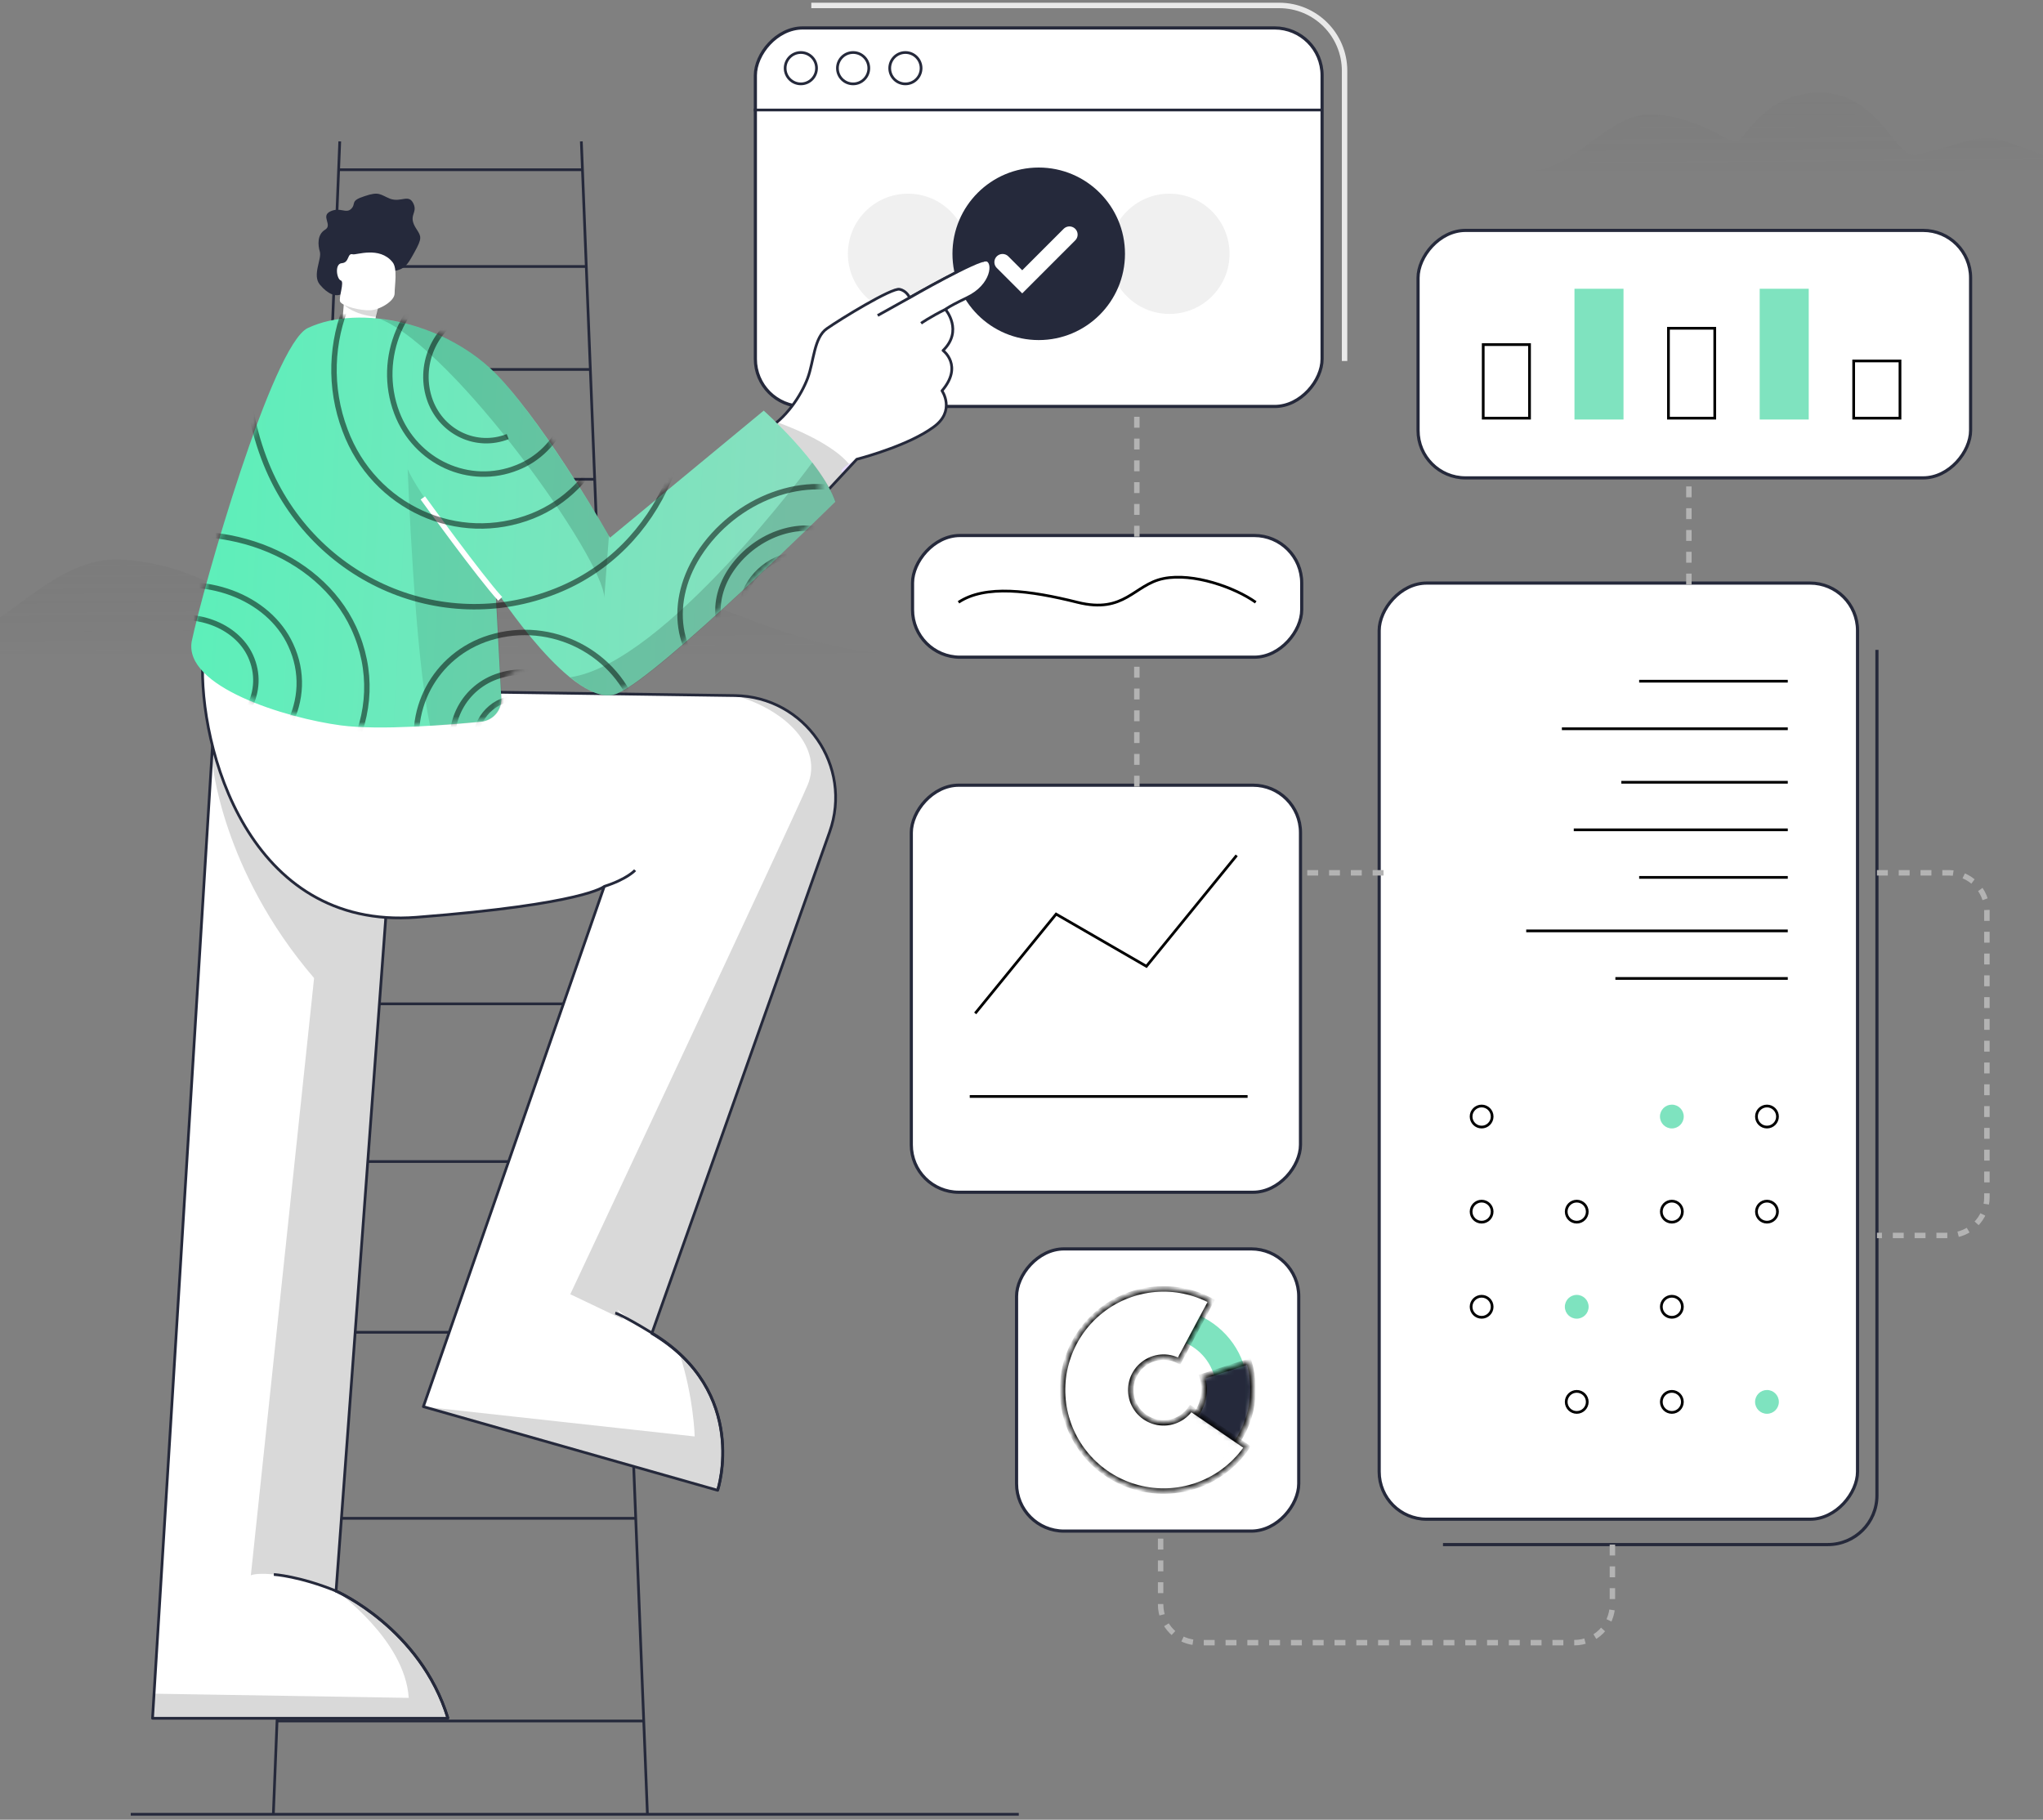 <svg width="375" height="334" viewBox="0 0 375 334" fill="none" xmlns="http://www.w3.org/2000/svg">
<rect x="0" y="0" width="375" height="334" fill="#808080" stroke="none"/>
<path opacity="0.2" d="M125.179 109.936C132.251 110.289 147.909 119.991 165.334 119.991H-16.247C-1.599 119.991 7.998 101.998 22.14 102.703C36.283 103.409 45.122 111.524 47.648 110.995C50.173 110.465 55.982 96 73.155 96C90.328 96 96.137 115.052 101.44 115.052C106.744 115.052 118.108 109.583 125.179 109.936Z" fill="url(#paint0_linear_30_198)" fill-opacity="0.5"/>
<path d="M148.916 1H234.801C241.429 1 246.801 6.373 246.801 13V66.257" stroke="#E9E9E9" stroke-miterlimit="10" stroke-linejoin="round"/>
<rect x="-0.29" y="0.29" width="104.022" height="69.475" rx="8.71" transform="matrix(-1 0 0 1 242.383 4.839)" fill="white" stroke="#25293B" stroke-width="0.58"/>
<circle cx="214.653" cy="46.584" r="11.036" fill="#F0F0F0"/>
<circle cx="166.67" cy="46.584" r="11.036" fill="#F0F0F0"/>
<path d="M242.5 20.193H138.36" stroke="#25293B" stroke-width="0.5" stroke-miterlimit="10" stroke-linejoin="round"/>
<circle cx="190.661" cy="46.584" r="15.834" fill="#25293B"/>
<path d="M184.021 48.116L187.633 51.728L196.301 43.059" stroke="white" stroke-width="3" stroke-linecap="round"/>
<circle cx="146.997" cy="12.516" r="2.879" fill="white" stroke="#25293B" stroke-width="0.5" stroke-miterlimit="10" stroke-linejoin="round"/>
<circle cx="156.594" cy="12.516" r="2.879" fill="white" stroke="#25293B" stroke-width="0.5" stroke-miterlimit="10" stroke-linejoin="round"/>
<circle cx="166.19" cy="12.516" r="2.879" fill="white" stroke="#25293B" stroke-width="0.5" stroke-miterlimit="10" stroke-linejoin="round"/>
<path d="M118.839 333.04L106.707 25.951" stroke="#25293B" stroke-width="0.5" stroke-miterlimit="10"/>
<path d="M50.172 333.04L62.363 25.951" stroke="#25293B" stroke-width="0.5" stroke-miterlimit="10"/>
<path d="M118.181 315.877H50.829" stroke="#25293B" stroke-width="0.5" stroke-miterlimit="10"/>
<path d="M116.687 278.679H52.323" stroke="#25293B" stroke-width="0.5" stroke-miterlimit="10"/>
<path d="M115.372 244.532H53.698" stroke="#25293B" stroke-width="0.5" stroke-miterlimit="10"/>
<path d="M114.117 213.195H54.893" stroke="#25293B" stroke-width="0.5" stroke-miterlimit="10"/>
<path d="M112.982 184.25H56.088" stroke="#25293B" stroke-width="0.5" stroke-miterlimit="10"/>
<path d="M111.906 157.518H57.104" stroke="#25293B" stroke-width="0.5" stroke-miterlimit="10"/>
<path d="M110.89 132.64H58.12" stroke="#25293B" stroke-width="0.5" stroke-miterlimit="10"/>
<path d="M109.994 109.556H59.017" stroke="#25293B" stroke-width="0.5" stroke-miterlimit="10"/>
<path d="M109.157 87.967H59.853" stroke="#25293B" stroke-width="0.5" stroke-miterlimit="10"/>
<path d="M108.321 67.813H60.69" stroke="#25293B" stroke-width="0.5" stroke-miterlimit="10"/>
<path d="M107.603 48.915H61.407" stroke="#25293B" stroke-width="0.5" stroke-miterlimit="10"/>
<path d="M106.886 31.154H62.124" stroke="#25293B" stroke-width="0.5" stroke-miterlimit="10"/>
<path opacity="0.1" d="M365.308 25.362C369.55 25.573 378.945 31.395 389.401 31.395H280.452C289.241 31.395 294.999 20.599 303.484 21.022C311.97 21.445 317.273 26.314 318.789 25.997C320.304 25.679 323.789 17 334.093 17C344.397 17 347.882 28.431 351.064 28.431C354.246 28.431 361.065 25.15 365.308 25.362Z" fill="url(#paint1_linear_30_198)" fill-opacity="0.5"/>
<path d="M82.221 315.377H28L39.132 134.77L70.801 168.55L61.684 292.057C61.78 292.057 77.134 298.871 82.221 315.377Z" fill="white"/>
<path fill-rule="evenodd" clip-rule="evenodd" d="M38.94 139.664L39.036 137.649L43.355 139.184L70.897 168.55L70.89 168.639L70.897 168.646L70.024 180.459L69.265 190.814C69.263 190.812 69.261 190.811 69.259 190.809L61.78 292.057C50.415 287.76 46.083 288.974 46.042 289.175L57.652 179.521C40.563 159.607 38.94 139.664 38.94 139.664Z" fill="black" fill-opacity="0.15"/>
<path d="M82.22 315.377C77.23 298.871 61.78 292.057 61.78 292.057C54.966 289.274 50.264 288.986 50.264 288.986" fill="white"/>
<path d="M61.78 292.057C61.78 292.057 74.351 300.982 75.023 311.634L28.384 310.867L28.096 315.377H82.22C77.134 298.871 61.78 292.057 61.78 292.057Z" fill="black" fill-opacity="0.15"/>
<path d="M82.22 315.377C77.23 298.871 61.78 292.057 61.78 292.057C54.966 289.274 50.264 288.986 50.264 288.986" stroke="#25293B" stroke-width="0.5" stroke-miterlimit="10" stroke-linejoin="round"/>
<path d="M82.221 315.377H28L39.132 134.77L70.801 168.55L61.684 292.057C61.78 292.057 77.134 298.871 82.221 315.377Z" stroke="#25293B" stroke-width="0.5" stroke-miterlimit="10" stroke-linejoin="round"/>
<path d="M37.213 121.047C36.445 137.169 45.562 170.757 76.463 168.358C107.363 165.959 110.914 162.696 110.914 162.696L77.71 258.181L131.739 273.536C131.739 273.536 137.688 255.494 119.647 244.746L152.275 152.715C156.594 140.624 147.765 127.86 134.905 127.668L87.115 126.997L37.213 121.047Z" fill="white"/>
<path d="M148.245 144.079C145.462 150.7 104.676 237.549 104.676 237.549L119.743 244.746L152.371 152.715C156.69 140.624 147.861 127.86 135.001 127.668C144.694 130.451 151.028 137.457 148.245 144.079Z" fill="black" fill-opacity="0.15"/>
<path d="M110.914 162.696C115.137 161.352 116.576 159.721 116.576 159.721L110.914 162.696Z" fill="white"/>
<path d="M110.914 162.696C115.137 161.352 116.576 159.721 116.576 159.721" stroke="#25293B" stroke-width="0.5" stroke-miterlimit="10" stroke-linejoin="round"/>
<path d="M131.739 273.44C131.739 273.44 137.593 255.494 119.647 244.65C113.985 241.196 113.313 240.332 113.313 240.332" fill="white"/>
<path d="M124.733 248.489C127.324 256.358 127.516 263.652 127.516 263.652L77.71 258.181L131.739 273.536C131.739 273.44 136.441 259.237 124.733 248.489Z" fill="black" fill-opacity="0.15"/>
<path d="M131.739 273.44C131.739 273.44 137.593 255.494 119.647 244.65C113.985 241.196 112.929 241.004 112.929 241.004" stroke="#25293B" stroke-width="0.5" stroke-miterlimit="10" stroke-linejoin="round"/>
<path d="M37.213 121.047C36.445 137.169 45.562 170.757 76.463 168.358C107.363 165.959 110.914 162.696 110.914 162.696L77.71 258.181L131.739 273.536C131.739 273.536 137.688 255.494 119.647 244.746L152.275 152.715C156.594 140.624 147.765 127.86 134.905 127.668L87.115 126.997L37.213 121.047Z" stroke="#25293B" stroke-width="0.5" stroke-miterlimit="10" stroke-linejoin="round"/>
<path d="M140.28 79.11C144.31 76.903 147.093 72.488 148.245 69.418C149.396 66.347 149.396 61.932 151.795 60.301C154.099 58.669 163.791 52.72 165.135 53.103C166.478 53.391 166.958 54.639 166.958 54.639C166.958 54.639 179.529 47.441 181.065 47.729C182.6 48.017 182.216 52.432 177.514 54.639C173.292 56.654 173.58 56.846 173.58 56.846C173.58 56.846 176.842 60.685 173.1 64.331C173.1 64.331 176.842 67.114 172.908 71.721C172.908 71.721 175.499 75.463 171.276 78.438C167.054 81.509 159.473 83.716 157.265 84.292L150.644 91.394L140.28 79.11Z" fill="white"/>
<path d="M156.114 85.54C152.755 80.933 142.583 77.478 142.583 77.478L139.372 80L150.74 91.298L156.114 85.54Z" fill="black" fill-opacity="0.15"/>
<path d="M154.866 86.883L157.265 84.292C154.482 85.828 153.907 86.595 154.866 86.883Z" fill="#E8DCFF"/>
<path d="M140.28 79.11C144.31 76.903 147.093 72.488 148.245 69.418C149.396 66.347 149.396 61.932 151.795 60.301C154.099 58.669 163.791 52.72 165.135 53.103C166.478 53.391 166.958 54.639 166.958 54.639C166.958 54.639 179.529 47.441 181.065 47.729C182.6 48.017 182.216 52.432 177.514 54.639C173.292 56.654 173.58 56.846 173.58 56.846C173.58 56.846 176.842 60.685 173.1 64.331C173.1 64.331 176.842 67.114 172.908 71.721C172.908 71.721 175.499 75.463 171.276 78.438C167.054 81.509 159.473 83.716 157.265 84.292L150.644 91.394L140.28 79.11Z" stroke="#25293B" stroke-width="0.5" stroke-miterlimit="10" stroke-linejoin="round"/>
<path d="M173.771 56.654C170.509 58.285 169.069 59.341 169.069 59.341L173.771 56.654Z" fill="white"/>
<path d="M173.771 56.654C170.509 58.285 169.069 59.341 169.069 59.341" stroke="#25293B" stroke-width="0.5" stroke-miterlimit="10" stroke-linejoin="round"/>
<path d="M181.065 47.729C179.529 47.441 166.958 54.639 166.958 54.639L161.104 57.902" fill="white"/>
<path d="M181.065 47.729C179.529 47.441 166.958 54.639 166.958 54.639L161.104 57.902" stroke="#25293B" stroke-width="0.5" stroke-miterlimit="10" stroke-linejoin="round"/>
<path d="M62.739 60.397L63.315 53.199L70.033 53.967L68.017 62.124L62.739 60.397Z" fill="white"/>
<path d="M62.739 53.967C61.588 54.543 60.148 53.967 58.709 52.24C57.27 50.512 59.093 47.537 58.709 46.194C58.325 44.946 58.229 43.027 59.669 42.163C61.108 41.3 58.805 39.668 60.628 38.804C62.452 37.941 63.507 39.284 64.467 38.325C65.427 37.365 64.179 36.885 66.866 36.022C69.649 35.062 69.745 35.734 71.664 36.501C73.68 37.173 75.023 35.542 75.887 37.365C76.751 39.188 74.735 39.476 76.463 42.067C77.326 43.411 77.518 43.699 76.079 46.29C74.831 48.497 74.255 49.937 70.993 49.745C69.937 49.745 62.739 53.967 62.739 53.967Z" fill="#25293B"/>
<path d="M70.033 53.967L63.315 53.199L63.123 55.886L63.315 56.078C63.315 56.078 64.851 57.71 69.073 58.19L70.033 53.967Z" fill="black" fill-opacity="0.15"/>
<path d="M72.048 48.113C73.008 49.265 72.432 52.431 72.432 53.871C72.432 55.31 69.553 56.942 67.922 56.942C66.29 57.038 63.027 56.27 62.452 55.407C62.068 54.735 63.315 51.664 62.548 51.472C61.78 51.184 61.396 48.401 62.739 48.305C64.179 48.209 63.699 46.386 64.755 46.674C65.331 46.865 69.649 45.138 72.048 48.113Z" fill="white"/>
<path d="M56.502 60.205C66.098 55.694 82.412 59.341 91.625 69.226C100.838 79.11 111.97 98.687 111.97 98.687L140.184 75.367C140.184 75.367 150.74 84.772 153.331 92.065C153.331 92.065 121.086 124.022 113.313 127.285C105.444 130.643 90.953 108.188 90.953 108.188L92.009 128.148C92.105 130.356 90.474 132.275 88.266 132.467C82.028 133.043 69.841 134.098 62.547 133.139C52.471 131.795 33.662 126.037 35.197 117.688C37.213 107.996 49.976 63.276 56.502 60.205Z" fill="url(#paint2_linear_30_198)"/>
<path d="M92.105 128.148L91.145 109.531C86.059 102.909 76.559 90.242 74.831 86.115C74.831 86.115 76.079 120.279 78.958 133.234C82.604 133.043 85.963 132.755 88.362 132.467C90.57 132.275 92.201 130.355 92.105 128.148Z" fill="black" fill-opacity="0.1"/>
<path d="M91.817 109.915C88.17 105.98 77.614 91.394 77.614 91.394Z" fill="black" fill-opacity="0.15"/>
<path d="M91.817 109.915C88.17 105.98 77.614 91.394 77.614 91.394" stroke="white" stroke-miterlimit="10"/>
<path d="M69.841 58.573C83.468 64.139 110.914 102.717 110.914 109.723L111.778 98.303C109.954 95.232 99.974 78.342 91.721 69.322C86.059 63.18 77.71 59.437 69.841 58.573Z" fill="black" fill-opacity="0.15"/>
<path d="M149.108 84.868C149.108 84.868 122.142 121.719 104.676 124.31C107.843 126.901 110.914 128.34 113.409 127.285C121.278 124.022 153.372 92 153.372 92C152.372 89.5 150.932 87.267 149.108 84.868Z" fill="black" fill-opacity="0.15"/>
<mask id="mask0_30_198" style="mask-type:alpha" maskUnits="userSpaceOnUse" x="35" y="57" width="116" height="77">
<path d="M56.507 59.797C66.128 55.312 82.443 58.9 91.647 68.827C94.6 72.012 97.756 76.189 100.68 80.392C105.862 87.84 108.453 91.564 111.654 92.603C112.845 92.989 113.905 93.134 115.156 93.082C118.518 92.942 121.804 90.225 128.375 84.792L130.766 82.814C133.198 80.804 134.414 79.799 135.972 79.211C138.559 78.234 142.189 78.545 144.572 79.947C146.008 80.791 146.388 81.234 147.148 82.121V82.121C148.65 83.871 149.401 84.746 150.014 86.247C150.846 88.285 150.638 92.71 149.618 94.66C148.867 96.097 148.198 96.743 146.859 98.034C137.022 107.528 118.941 124.543 113.34 126.896C110.64 128.051 107.143 126.132 103.72 123.123C99.626 119.523 91.772 122.29 92.065 127.733V127.733C92.184 129.946 90.571 131.86 88.3 132.099C82.025 132.697 69.893 133.714 62.602 132.757C52.502 131.441 33.737 125.64 35.291 117.327C37.144 107.52 49.933 62.847 56.507 59.797Z" fill="url(#paint3_linear_30_198)"/>
</mask>
<g mask="url(#mask0_30_198)">
<g style="mix-blend-mode:overlay" opacity="0.5">
<path d="M100.699 134.991C101.729 138.295 99.876 141.771 96.519 142.822C92.833 143.943 88.849 141.9 87.659 138.221C86.359 134.124 88.69 129.724 92.849 128.452C97.527 127.033 102.495 129.598 103.946 134.206C105.595 139.328 102.684 144.783 97.484 146.395C91.669 148.194 85.451 144.953 83.611 139.226C81.586 132.803 85.19 125.982 91.711 124.002C98.991 121.755 106.731 125.78 109.03 132.95C111.554 140.91 107.048 149.449 98.921 151.913C89.844 154.724 80.133 149.701 77.304 140.764C74.13 130.756 79.792 120.153 89.907 117.047C101.251 113.568 113.335 119.797 116.894 130.97C120.875 143.447 113.83 156.736 101.166 160.583C86.987 164.922 71.952 157.128 67.511 143.208" stroke="black" stroke-miterlimit="10"/>
</g>
<g style="mix-blend-mode:overlay" opacity="0.5">
<path d="M93.191 80.136C87.525 82.358 81.22 79.477 78.985 73.634C76.591 67.214 79.703 59.889 86.008 57.338C93.032 54.54 101.013 58.161 103.726 65.403C106.759 73.551 102.848 82.687 94.947 85.814C86.168 89.353 76.271 84.827 72.839 75.774C69.008 65.65 73.957 54.21 83.773 50.26C94.787 45.898 107.158 51.494 111.388 62.852C116.177 75.527 110.032 89.765 97.741 94.703C84.093 100.135 68.609 93.139 63.342 78.983C57.356 63.181 65.018 45.322 80.342 39.231C97.501 32.4 116.736 41.207 123.36 58.819C130.783 78.572 121.285 100.794 102.13 108.448C80.741 117.007 56.638 106.061 48.417 84.004C39.159 59.313 51.051 31.66 74.915 22.113" stroke="black" stroke-miterlimit="10"/>
</g>
<g style="mix-blend-mode:overlay" opacity="0.5">
<path d="M139.999 108.275C141.784 105.506 145.283 104.233 147.887 105.412C150.722 106.729 151.468 110.314 149.504 113.422C147.305 116.87 142.882 118.489 139.679 117.008C136.083 115.334 135.165 110.853 137.646 106.981C140.384 102.658 145.878 100.662 149.899 102.5C154.393 104.557 155.521 110.186 152.457 115.019C149 120.417 142.15 122.932 137.137 120.6C131.514 118.022 130.105 111.02 133.943 104.972C138.219 98.274 146.79 95.123 153.036 98.031C160.053 101.24 161.841 110.007 157.037 117.524C151.661 125.946 140.98 129.821 133.179 126.228C124.433 122.195 122.195 111.301 128.187 101.89C134.876 91.377 148.235 86.491 157.972 91.018C168.896 96.066 171.651 109.649 164.189 121.377" stroke="black" stroke-miterlimit="10"/>
</g>
<g style="mix-blend-mode:overlay" opacity="0.5">
<path d="M35.82 131.954C30.356 133.699 24.276 131.438 22.121 126.851C19.812 121.812 22.814 116.062 28.893 114.059C35.666 111.863 43.362 114.705 45.979 120.39C48.903 126.786 45.132 133.957 37.513 136.412C29.047 139.19 19.504 135.637 16.195 128.53C12.501 120.584 17.272 111.604 26.739 108.503C37.359 105.08 49.288 109.473 53.367 118.388C57.985 128.337 52.059 139.513 40.207 143.389C27.046 147.653 12.116 142.162 7.037 131.05C1.264 118.646 8.653 104.627 23.429 99.847C39.976 94.485 58.523 101.397 64.911 115.222C72.069 130.727 62.91 148.17 44.44 154.178C23.814 160.896 0.572 152.304 -7.355 134.991C-16.283 115.61 -4.815 93.903 18.196 86.409" stroke="black" stroke-miterlimit="10"/>
</g>
</g>
<path d="M344.519 119.28V274.496C344.519 279.467 340.49 283.496 335.519 283.496H264.866" stroke="#25293B" stroke-width="0.58"/>
<rect x="-0.29" y="0.29" width="87.802" height="171.82" rx="8.71" transform="matrix(-1 0 0 1 340.666 106.732)" fill="white" stroke="#25293B" stroke-width="0.58"/>
<rect x="-0.29" y="0.29" width="71.435" height="22.334" rx="8.71" transform="matrix(-1 0 0 1 238.644 98)" fill="white" stroke="#25293B" stroke-width="0.58"/>
<rect x="-0.29" y="0.29" width="71.435" height="74.709" rx="8.71" transform="matrix(-1 0 0 1 238.42 143.83)" fill="white" stroke="#25293B" stroke-width="0.58"/>
<path d="M344.519 160.197H357.705C361.571 160.197 364.705 163.331 364.705 167.197V219.757C364.705 223.623 361.571 226.757 357.705 226.757H344.519M295.963 283.496V294.5C295.963 298.366 292.829 301.5 288.963 301.5H220.037C216.171 301.5 213.037 298.366 213.037 294.5V281.859M253.954 160.197H238.133M208.672 144.376V121M208.672 98.5V75M310 107.277V87.723" stroke="#B3B3B3" stroke-dasharray="2 2"/>
<rect x="-0.29" y="0.29" width="51.795" height="51.795" rx="8.71" transform="matrix(-1 0 0 1 238.098 228.939)" fill="white" stroke="#25293B" stroke-width="0.58"/>
<line y1="-0.25" x2="27.279" y2="-0.25" transform="matrix(-1 0 0 1 328.152 125.281)" stroke="black" stroke-width="0.5"/>
<line y1="-0.25" x2="41.463" y2="-0.25" transform="matrix(-1 0 0 1 328.152 134.01)" stroke="black" stroke-width="0.5"/>
<line y1="-0.25" x2="30.552" y2="-0.25" transform="matrix(-1 0 0 1 328.152 143.83)" stroke="black" stroke-width="0.5"/>
<line y1="-0.25" x2="39.281" y2="-0.25" transform="matrix(-1 0 0 1 328.152 152.559)" stroke="black" stroke-width="0.5"/>
<line y1="-0.25" x2="27.279" y2="-0.25" transform="matrix(-1 0 0 1 328.152 161.289)" stroke="black" stroke-width="0.5"/>
<line y1="-0.25" x2="48.01" y2="-0.25" transform="matrix(-1 0 0 1 328.152 171.109)" stroke="black" stroke-width="0.5"/>
<line y1="-0.25" x2="31.643" y2="-0.25" transform="matrix(-1 0 0 1 328.152 179.838)" stroke="black" stroke-width="0.5"/>
<path d="M220.096 241.426C222.618 242.574 224.774 244.359 226.337 246.593C227.899 248.827 228.81 251.427 228.973 254.12C229.137 256.813 228.547 259.499 227.266 261.894C225.985 264.29 224.059 266.307 221.693 267.733L218.635 262.98C220.117 262.086 221.324 260.822 222.127 259.321C222.93 257.819 223.299 256.136 223.197 254.449C223.094 252.761 222.524 251.131 221.544 249.731C220.565 248.331 219.214 247.213 217.633 246.493L220.096 241.426Z" fill="#7EE3BF"/>
<mask id="path-78-inside-1_30_198" fill="white">
<path d="M229.232 249.873C230.127 252.788 230.242 255.897 229.566 258.874C228.89 261.851 227.447 264.585 225.389 266.788C223.332 268.99 220.736 270.581 217.875 271.392C215.014 272.202 211.993 272.203 209.132 271.393L211.509 262.471C212.813 262.84 214.19 262.84 215.494 262.47C216.798 262.101 217.981 261.376 218.919 260.372C219.856 259.368 220.514 258.122 220.822 256.766C221.13 255.409 221.078 253.992 220.67 252.663L229.232 249.873Z"/>
</mask>
<path d="M229.232 249.873C230.127 252.788 230.242 255.897 229.566 258.874C228.89 261.851 227.447 264.585 225.389 266.788C223.332 268.99 220.736 270.581 217.875 271.392C215.014 272.202 211.993 272.203 209.132 271.393L211.509 262.471C212.813 262.84 214.19 262.84 215.494 262.47C216.798 262.101 217.981 261.376 218.919 260.372C219.856 259.368 220.514 258.122 220.822 256.766C221.13 255.409 221.078 253.992 220.67 252.663L229.232 249.873Z" fill="#25293B" stroke="black" mask="url(#path-78-inside-1_30_198)"/>
<mask id="path-79-inside-2_30_198" fill="white">
<path d="M228.901 265.587C226.88 268.546 224.046 270.856 220.74 272.239C217.435 273.622 213.799 274.018 210.274 273.378C206.748 272.739 203.483 271.093 200.873 268.638C198.263 266.183 196.42 263.024 195.567 259.544C194.713 256.064 194.886 252.411 196.064 249.027C197.243 245.643 199.376 242.673 202.206 240.476C205.036 238.278 208.442 236.947 212.012 236.644C215.583 236.34 219.164 237.078 222.325 238.767L216.425 249.807C215.397 249.258 214.233 249.018 213.072 249.117C211.911 249.215 210.803 249.648 209.883 250.363C208.963 251.077 208.269 252.043 207.886 253.143C207.503 254.244 207.447 255.431 207.724 256.563C208.002 257.695 208.601 258.722 209.45 259.52C210.298 260.318 211.36 260.853 212.506 261.061C213.653 261.269 214.835 261.14 215.91 260.691C216.985 260.241 217.906 259.49 218.563 258.528L228.901 265.587Z"/>
</mask>
<path d="M228.901 265.587C226.88 268.546 224.046 270.856 220.74 272.239C217.435 273.622 213.799 274.018 210.274 273.378C206.748 272.739 203.483 271.093 200.873 268.638C198.263 266.183 196.42 263.024 195.567 259.544C194.713 256.064 194.886 252.411 196.064 249.027C197.243 245.643 199.376 242.673 202.206 240.476C205.036 238.278 208.442 236.947 212.012 236.644C215.583 236.34 219.164 237.078 222.325 238.767L216.425 249.807C215.397 249.258 214.233 249.018 213.072 249.117C211.911 249.215 210.803 249.648 209.883 250.363C208.963 251.077 208.269 252.043 207.886 253.143C207.503 254.244 207.447 255.431 207.724 256.563C208.002 257.695 208.601 258.722 209.45 259.52C210.298 260.318 211.36 260.853 212.506 261.061C213.653 261.269 214.835 261.14 215.91 260.691C216.985 260.241 217.906 259.49 218.563 258.528L228.901 265.587Z" fill="white" stroke="black" mask="url(#path-79-inside-2_30_198)"/>
<path d="M179 186L193.854 167.778L210.427 177.358L227 157" stroke="black" stroke-width="0.5"/>
<line x1="229" y1="201.25" x2="178" y2="201.25" stroke="black" stroke-width="0.5"/>
<path d="M175.938 110.548C180.848 107.275 189.032 108.366 197.761 110.548C206.49 112.73 208.127 107.275 213.582 106.184C219.038 105.092 226.676 107.82 230.495 110.548" stroke="black" stroke-width="0.5"/>
<circle cx="271.958" cy="204.934" r="1.932" stroke="black" stroke-width="0.5"/>
<circle cx="306.875" cy="204.934" r="2.182" fill="#7EE3BF"/>
<circle cx="324.333" cy="204.934" r="1.932" stroke="black" stroke-width="0.5"/>
<circle cx="271.958" cy="222.392" r="1.932" stroke="black" stroke-width="0.5"/>
<circle cx="289.416" cy="222.392" r="1.932" stroke="black" stroke-width="0.5"/>
<circle cx="306.875" cy="222.392" r="1.932" stroke="black" stroke-width="0.5"/>
<circle cx="324.333" cy="222.392" r="1.932" stroke="black" stroke-width="0.5"/>
<circle cx="271.958" cy="239.851" r="1.932" stroke="black" stroke-width="0.5"/>
<circle cx="289.416" cy="239.851" r="2.182" fill="#7EE3BF"/>
<circle cx="306.875" cy="239.851" r="1.932" stroke="black" stroke-width="0.5"/>
<circle cx="289.416" cy="257.309" r="1.932" stroke="black" stroke-width="0.5"/>
<circle cx="306.875" cy="257.309" r="1.932" stroke="black" stroke-width="0.5"/>
<circle cx="324.333" cy="257.309" r="2.182" fill="#7EE3BF"/>
<path d="M187 333H24" stroke="#25293B" stroke-width="0.5" stroke-miterlimit="10"/>
<rect x="-0.29" y="0.29" width="101.42" height="45.42" rx="8.71" transform="matrix(-1 0 0 1 361.42 42)" fill="white" stroke="#25293B" stroke-width="0.58"/>
<rect x="272.25" y="63.25" width="8.5" height="13.5" stroke="black" stroke-width="0.5"/>
<rect x="289" y="53" width="9" height="24" fill="#7FE3BF"/>
<rect x="306.25" y="60.25" width="8.5" height="16.5" stroke="black" stroke-width="0.5"/>
<rect x="323" y="53" width="9" height="24" fill="#7FE3BF"/>
<rect x="340.25" y="66.25" width="8.5" height="10.5" stroke="black" stroke-width="0.5"/>
<defs>
<linearGradient id="paint0_linear_30_198" x1="72.211" y1="121.627" x2="72.021" y2="98.725" gradientUnits="userSpaceOnUse">
<stop offset="0.026" stop-color="#303030" stop-opacity="0"/>
<stop offset="0.988" stop-color="#5A5A5A"/>
</linearGradient>
<linearGradient id="paint1_linear_30_198" x1="333.526" y1="32.376" x2="333.412" y2="18.635" gradientUnits="userSpaceOnUse">
<stop offset="0.026" stop-color="#303030" stop-opacity="0"/>
<stop offset="0.988" stop-color="#5A5A5A"/>
</linearGradient>
<linearGradient id="paint2_linear_30_198" x1="39.628" y1="46.2" x2="147.589" y2="52.001" gradientUnits="userSpaceOnUse">
<stop stop-color="#5DEFBA"/>
<stop offset="1" stop-color="#87DFBF"/>
</linearGradient>
<linearGradient id="paint3_linear_30_198" x1="39.718" y1="45.794" x2="147.642" y2="51.588" gradientUnits="userSpaceOnUse">
<stop stop-color="#B881D1"/>
<stop offset="1" stop-color="#EAB1A1"/>
</linearGradient>
</defs>
</svg>
